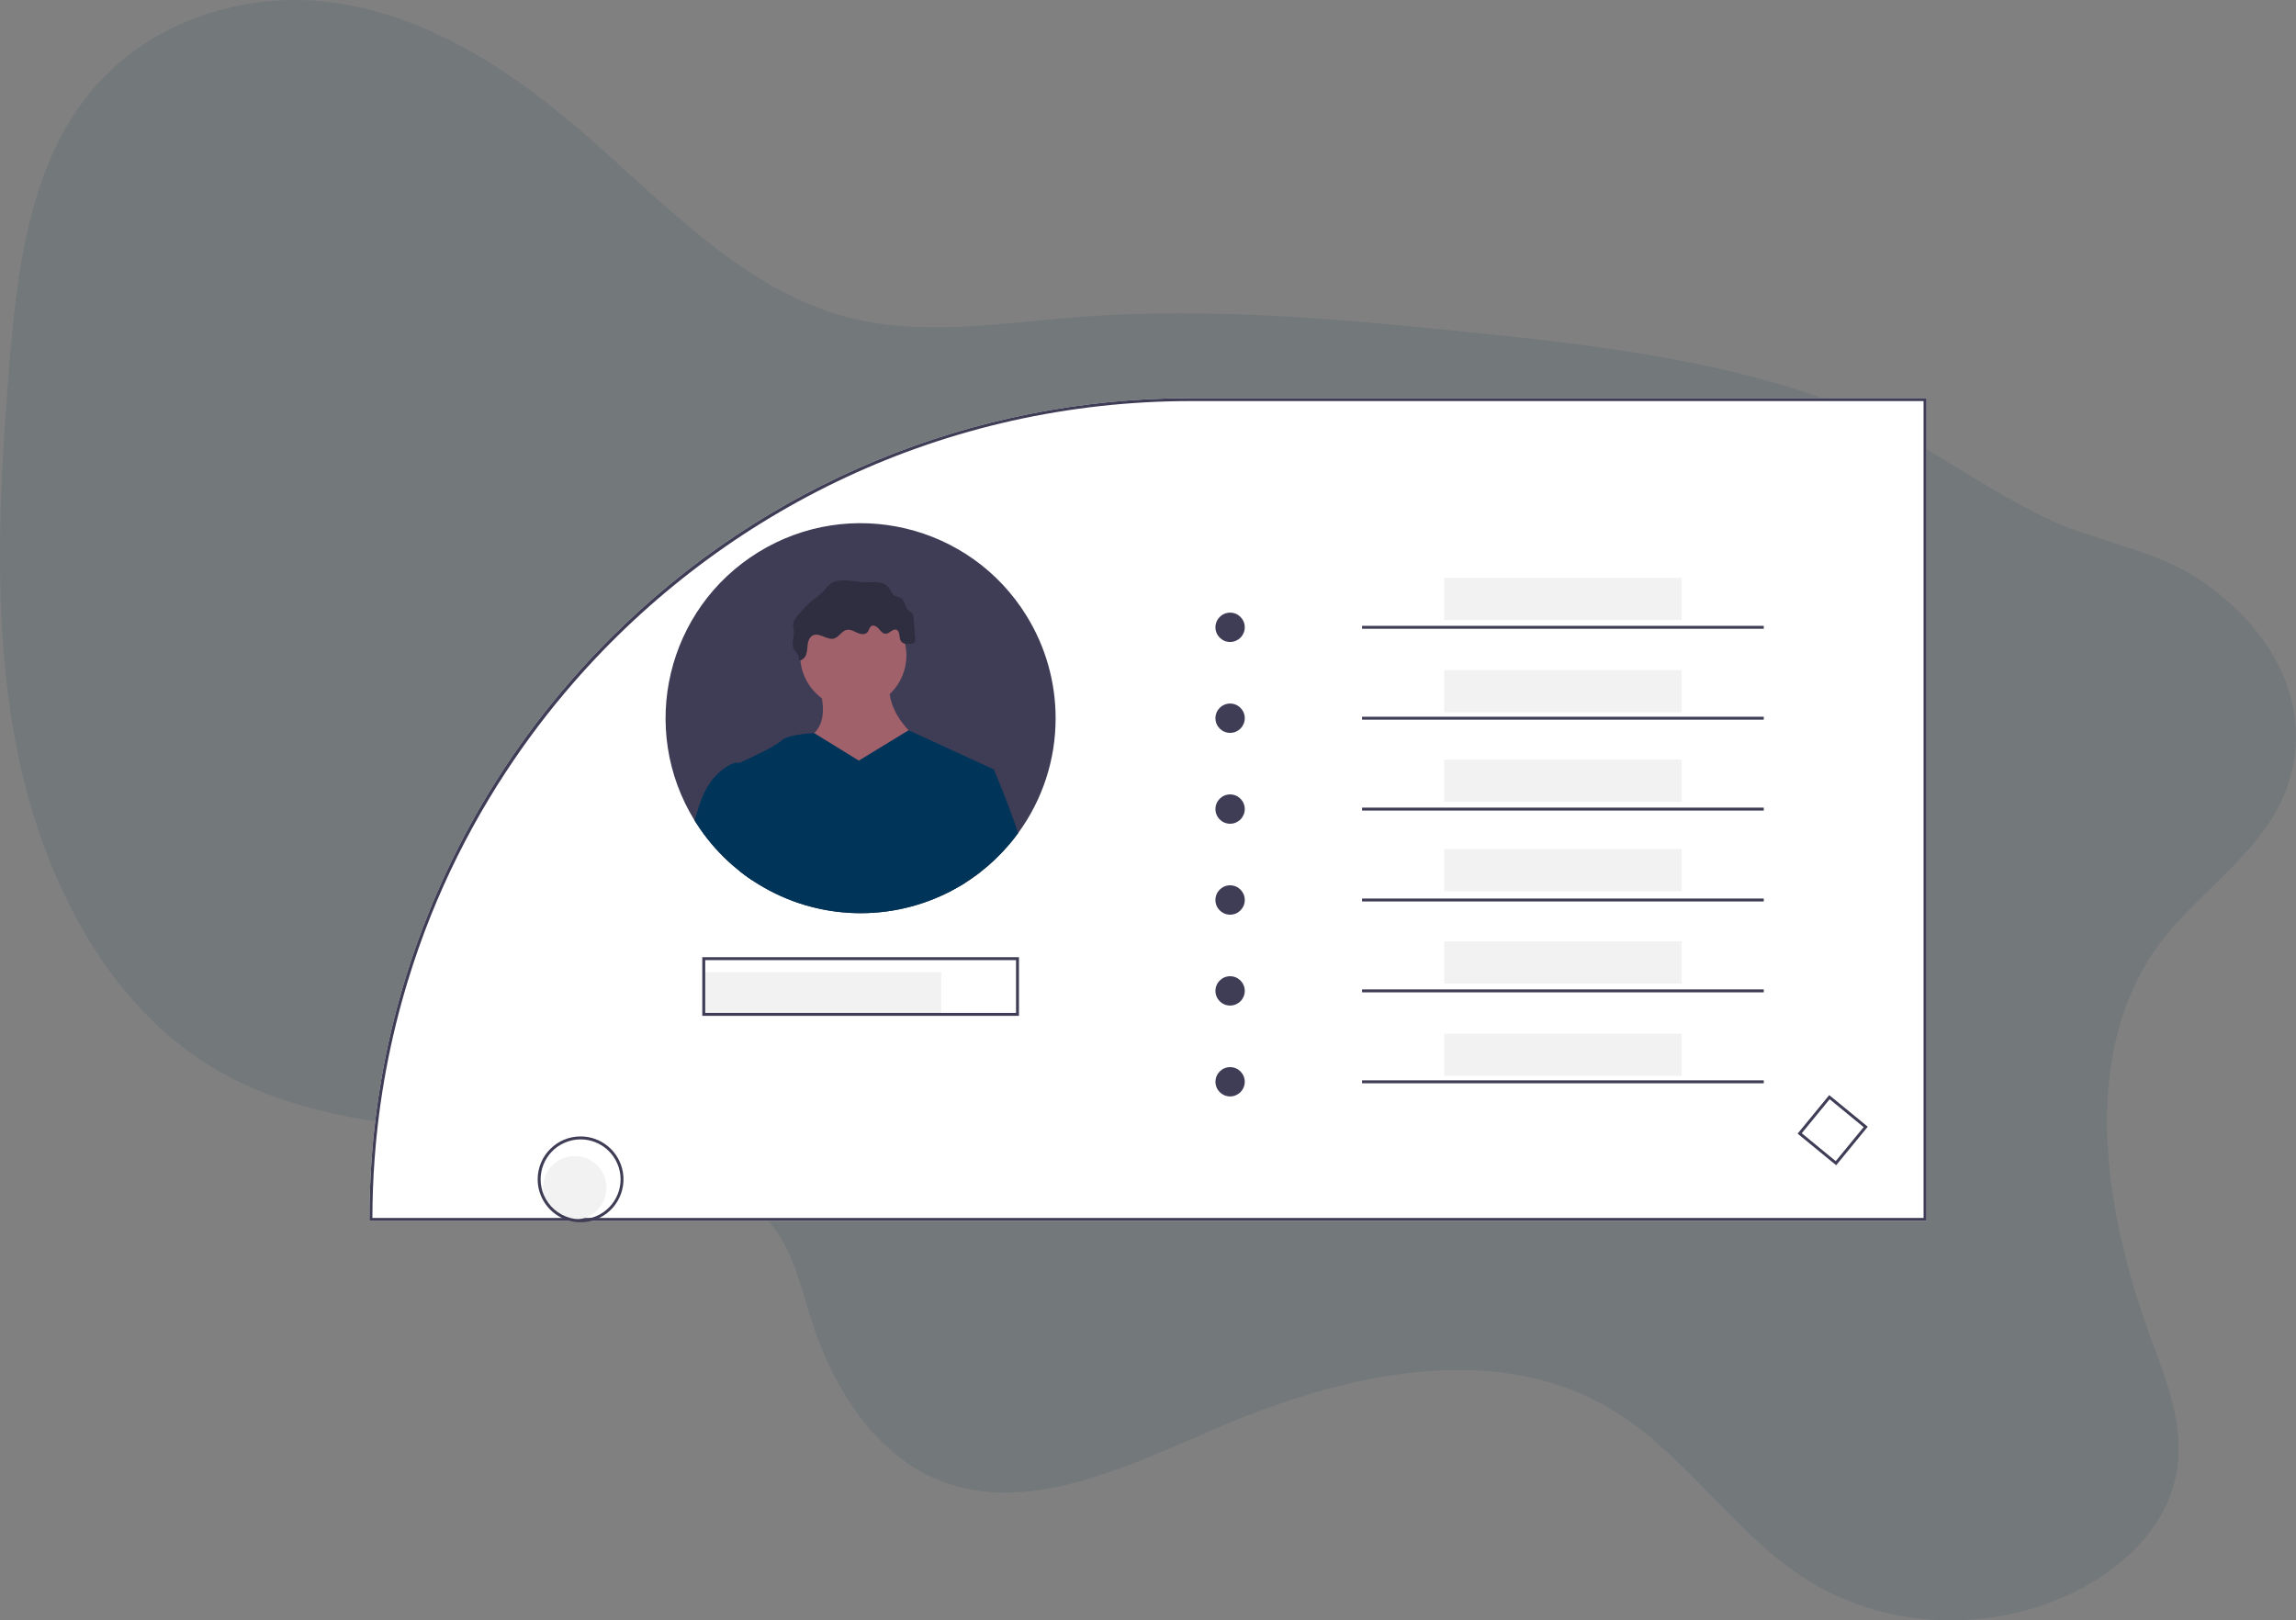 <?xml version="1.0" encoding="utf-8"?>
<!-- Generator: Adobe Illustrator 16.0.0, SVG Export Plug-In . SVG Version: 6.00 Build 0)  -->
<!DOCTYPE svg PUBLIC "-//W3C//DTD SVG 1.1//EN" "http://www.w3.org/Graphics/SVG/1.1/DTD/svg11.dtd">
<svg version="1.1" id="Capa_1" xmlns="http://www.w3.org/2000/svg" xmlns:xlink="http://www.w3.org/1999/xlink" x="0px" y="0px"
	 width="137.937px" height="97.353px" viewBox="0 0 137.937 97.353" enable-background="new 0 0 137.937 97.353"
	 xml:space="preserve">
<rect x="0" y="0" width="137.937" height="97.353" fill="#808080" stroke="none"/>
<g>
	<path opacity="0.1" fill="#003459" enable-background="new    " d="M129.691,56.764c-4.854,6.652-3.244,16.153-0.445,23.72
		c0.939,2.532,2.007,5.213,1.519,7.969c-0.594,3.369-3.389,5.893-6.292,7.269c-5.296,2.504-11.552,2.105-16.29-1.053
		c-4.087-2.724-6.964-7.254-11.131-9.848c-6.974-4.342-16.029-2.403-23.789,0.913c-5.491,2.344-11.507,5.364-16.859,3.199
		c-3.764-1.523-6.301-5.401-7.634-9.549c-0.644-2-1.096-4.174-2.379-5.741c-0.762-0.932-1.771-1.58-2.809-2.124
		c-9.462-4.954-21.635-1.855-30.808-7.385C6.581,60.398,2.726,53.155,1.125,45.538c-1.603-7.617-1.206-15.656-0.568-23.56
		C1.011,16.361,1.728,10.36,5.105,5.947c3.569-4.668,9.556-6.524,14.909-5.793c5.352,0.733,10.15,3.71,14.349,7.253
		c5.251,4.429,10.082,9.987,16.613,11.664c4.447,1.145,9.173,0.335,13.796-0.023c7.73-0.597,15.433,0.089,23.088,0.867
		c7.328,0.742,14.707,1.572,21.647,4.008c4.913,1.726,8.805,4.985,13.429,7.21c3.014,1.453,6.331,1.791,9.167,3.666
		c3.5,2.31,6.665,6.402,5.637,11.314C136.771,50.782,132.269,53.231,129.691,56.764z"/>
	<g>
		<path fill="#FFFFFF" d="M71.536,23.921c-13.089-0.017-25.645,5.184-34.887,14.45c-0.785,0.785-1.54,1.592-2.264,2.42
			c-1.488,1.696-2.857,3.493-4.097,5.377c-0.357,0.543-0.704,1.094-1.04,1.651c-1.203,2.001-2.265,4.084-3.173,6.234
			c-0.1,0.235-0.197,0.471-0.292,0.706c-0.528,1.301-0.996,2.618-1.408,3.953c-1.057,3.424-1.733,6.953-2.018,10.526
			c-0.106,1.33-0.16,2.67-0.16,4.02v0.088h93.542V23.921H71.536z"/>
		<path fill="#3F3D56" d="M71.536,23.921c-13.089-0.017-25.645,5.184-34.887,14.45c-0.785,0.785-1.54,1.592-2.264,2.42
			c-1.488,1.696-2.857,3.493-4.097,5.377c-0.357,0.543-0.704,1.094-1.04,1.651c-1.203,2.001-2.265,4.084-3.173,6.234
			c-0.1,0.235-0.197,0.471-0.292,0.706c-0.528,1.301-0.996,2.618-1.408,3.953c-1.057,3.424-1.733,6.953-2.018,10.526
			c-0.106,1.33-0.16,2.67-0.16,4.02v0.088h93.542V23.921H71.536z M115.562,73.172H22.373c0.002-1.197,0.046-2.386,0.134-3.562
			c0.264-3.602,0.928-7.165,1.979-10.621c0.411-1.352,0.876-2.678,1.398-3.978c0.966-2.407,2.122-4.735,3.458-6.96
			c0.334-0.56,0.68-1.111,1.039-1.655c1.237-1.892,2.604-3.695,4.088-5.397c9.02-10.35,22.293-16.902,37.067-16.902h44.026V73.172z"
			/>
		<circle fill="#F2F2F2" cx="34.53" cy="71.36" r="1.906"/>
		<path fill="#3F3D56" d="M34.878,68.276c-1.422,0.001-2.575,1.154-2.576,2.578c0,0.013,0,0.027,0,0.041
			c0.017,0.972,0.577,1.849,1.448,2.276c0.151,0.074,0.31,0.133,0.473,0.176c0.43,0.112,0.882,0.112,1.312,0
			c0.164-0.043,0.322-0.102,0.474-0.176c1.28-0.623,1.812-2.167,1.188-3.447C36.766,68.838,35.866,68.276,34.878,68.276
			L34.878,68.276z M35.51,73.172c-0.206,0.056-0.417,0.085-0.631,0.083c-0.042,0-0.084,0-0.125-0.002h-0.001
			c-0.17-0.009-0.339-0.036-0.502-0.081c-0.704-0.193-1.282-0.693-1.573-1.361V71.81c-0.527-1.218,0.031-2.632,1.248-3.158
			c1.217-0.528,2.631,0.031,3.159,1.249c0.528,1.215-0.031,2.629-1.247,3.157C35.73,73.104,35.622,73.142,35.51,73.172z"/>
		<rect x="42.279" y="58.407" fill="#F2F2F2" width="14.27" height="2.534"/>
		<rect x="86.761" y="34.713" fill="#F2F2F2" width="14.27" height="2.534"/>
		<rect x="86.761" y="40.263" fill="#F2F2F2" width="14.27" height="2.533"/>
		<rect x="86.761" y="45.636" fill="#F2F2F2" width="14.27" height="2.533"/>
		<rect x="86.761" y="51.009" fill="#F2F2F2" width="14.27" height="2.532"/>
		<rect x="86.761" y="56.558" fill="#F2F2F2" width="14.27" height="2.534"/>
		<rect x="86.761" y="62.107" fill="#F2F2F2" width="14.27" height="2.533"/>
		<path fill="#3F3D56" d="M42.191,57.506v3.523h19.025v-3.523H42.191z M61.04,60.854H42.368v-3.171H61.04V60.854z"/>
		<circle fill="#3F3D56" cx="73.901" cy="37.688" r="0.881"/>
		<circle fill="#3F3D56" cx="73.901" cy="43.149" r="0.881"/>
		<circle fill="#3F3D56" cx="73.901" cy="48.609" r="0.881"/>
		<circle fill="#3F3D56" cx="73.901" cy="54.071" r="0.882"/>
		<circle fill="#3F3D56" cx="73.901" cy="59.532" r="0.881"/>
		<circle fill="#3F3D56" cx="73.901" cy="64.993" r="0.88"/>
		<rect x="81.829" y="37.6" fill="#3F3D56" width="24.133" height="0.176"/>
		<rect x="81.829" y="43.061" fill="#3F3D56" width="24.133" height="0.176"/>
		<rect x="81.829" y="48.521" fill="#3F3D56" width="24.133" height="0.177"/>
		<rect x="81.829" y="53.983" fill="#3F3D56" width="24.133" height="0.176"/>
		<rect x="81.829" y="59.443" fill="#3F3D56" width="24.133" height="0.176"/>
		<rect x="81.829" y="64.906" fill="#3F3D56" width="24.133" height="0.176"/>
		<path fill="#3F3D56" d="M110.311,70.007l-2.315-1.899l1.899-2.315l2.314,1.899L110.311,70.007z M108.244,68.083l2.041,1.677
			l1.678-2.043l-2.043-1.677L108.244,68.083z"/>
		<path fill="#3F3D56" d="M63.419,43.148c0.003,2.484-0.786,4.905-2.255,6.909c-0.168,0.229-0.343,0.452-0.527,0.669
			c-0.52,0.612-1.101,1.171-1.736,1.665c-0.062,0.05-0.127,0.099-0.192,0.147c-0.238,0.177-0.482,0.347-0.734,0.506
			c-0.077,0.049-0.153,0.095-0.23,0.143c-0.175,0.106-0.354,0.208-0.535,0.304c-0.089,0.048-0.18,0.094-0.269,0.14
			c-3.759,1.874-8.232,1.595-11.729-0.731c-0.092-0.059-0.182-0.121-0.271-0.185c-0.168-0.118-0.332-0.24-0.492-0.367
			c-0.148-0.118-0.293-0.238-0.435-0.36c-0.747-0.649-1.408-1.391-1.968-2.207c-0.11-0.159-0.215-0.32-0.318-0.485
			c-3.394-5.509-1.68-12.726,3.829-16.12c5.507-3.395,12.724-1.681,16.119,3.828C62.815,38.851,63.419,40.978,63.419,43.148z"/>
		<circle fill="#A0616A" cx="51.263" cy="39.379" r="3.191"/>
		<path fill="#A0616A" d="M49.068,40.908c0,0,1.064,2.394-0.399,3.325c-1.463,0.93,2.394,4.786,2.394,4.786l4.255-4.521
			c0,0-2.26-1.463-1.861-3.856L49.068,40.908z"/>
		<path fill="#A0616A" d="M58.901,52.392c-0.062,0.05-0.127,0.099-0.192,0.147c-0.238,0.177-0.482,0.347-0.734,0.506
			c-0.077,0.049-0.153,0.095-0.23,0.143l-0.033-0.179l0.307-0.159L58.901,52.392z"/>
		<path fill="#003459" d="M57.745,53.188c0.077-0.048,0.154-0.094,0.23-0.143l0.003-0.036l0.041-0.159l1.689-6.622l-5.12-2.355
			l-2.993,1.824l-2.68-1.654c0,0-1.575,0.058-1.975,0.457c-0.312,0.312-1.846,1.032-2.498,1.33
			c-0.182,0.083-0.294,0.133-0.294,0.133s0.1,3.018,0.301,6.386c0.16,0.127,0.323,0.249,0.492,0.368
			c0.089,0.062,0.179,0.125,0.271,0.184c3.496,2.328,7.97,2.605,11.729,0.731L57.745,53.188z"/>
		<path fill="#003459" d="M45.212,45.829v7.07c-0.092-0.059-0.182-0.121-0.271-0.185c-0.168-0.118-0.332-0.24-0.492-0.367
			c-0.148-0.118-0.293-0.238-0.435-0.36c-0.747-0.649-1.408-1.391-1.968-2.207c-0.11-0.159-0.215-0.32-0.318-0.485
			c0.086-0.283,0.184-0.597,0.291-0.939c0.665-2.128,2.128-2.526,2.128-2.526H45.212z"/>
		<path fill="#003459" d="M57.745,53.188c0.077-0.048,0.154-0.094,0.23-0.143c0.25-0.159,0.496-0.328,0.734-0.506
			c0.065-0.049,0.13-0.098,0.192-0.147c0.635-0.494,1.217-1.053,1.736-1.665c0.184-0.217,0.359-0.439,0.527-0.669
			c-0.542-1.693-1.457-3.83-1.457-3.83l-1.863-0.133c0,0-0.755,6.05-0.904,7.536L57.745,53.188z"/>
		<path fill="#2F2E41" d="M49.306,35.685c-0.16,0.135-0.326,0.263-0.499,0.382c-0.218,0.181-0.419,0.381-0.603,0.598l-0.206,0.23
			c-0.175,0.195-0.36,0.419-0.354,0.682c0.003,0.097,0.033,0.192,0.044,0.289c0.048,0.384-0.188,0.807,0.005,1.142
			c0.056,0.097,0.143,0.172,0.204,0.266c0.079,0.12,0.114,0.263,0.099,0.405c0.207,0.008,0.378-0.178,0.443-0.375
			c0.065-0.197,0.057-0.41,0.088-0.616c0.032-0.205,0.121-0.422,0.308-0.515c0.396-0.195,0.855,0.312,1.28,0.186
			c0.296-0.088,0.454-0.456,0.757-0.518c0.217-0.044,0.427,0.085,0.628,0.176c0.202,0.092,0.474,0.134,0.617-0.036
			c0.095-0.112,0.104-0.292,0.23-0.368c0.149-0.091,0.338,0.036,0.453,0.17c0.113,0.134,0.239,0.297,0.415,0.293
			c0.233-0.007,0.412-0.317,0.634-0.243c0.25,0.083,0.134,0.482,0.286,0.698c0.128,0.182,0.397,0.171,0.617,0.141
			c0.122,0.012,0.23-0.076,0.242-0.197c0.004-0.033,0-0.066-0.012-0.098l-0.092-1.222c0-0.084-0.019-0.167-0.054-0.244
			c-0.064-0.116-0.197-0.175-0.288-0.271c-0.19-0.205-0.181-0.563-0.417-0.712c-0.122-0.078-0.283-0.076-0.404-0.153
			c-0.156-0.101-0.208-0.303-0.316-0.453c-0.157-0.216-0.43-0.314-0.694-0.342c-0.264-0.027-0.53,0.006-0.796-0.003
			c-0.541-0.018-1.081-0.17-1.622-0.081C49.826,34.974,49.626,35.375,49.306,35.685z"/>
	</g>
</g>
</svg>
